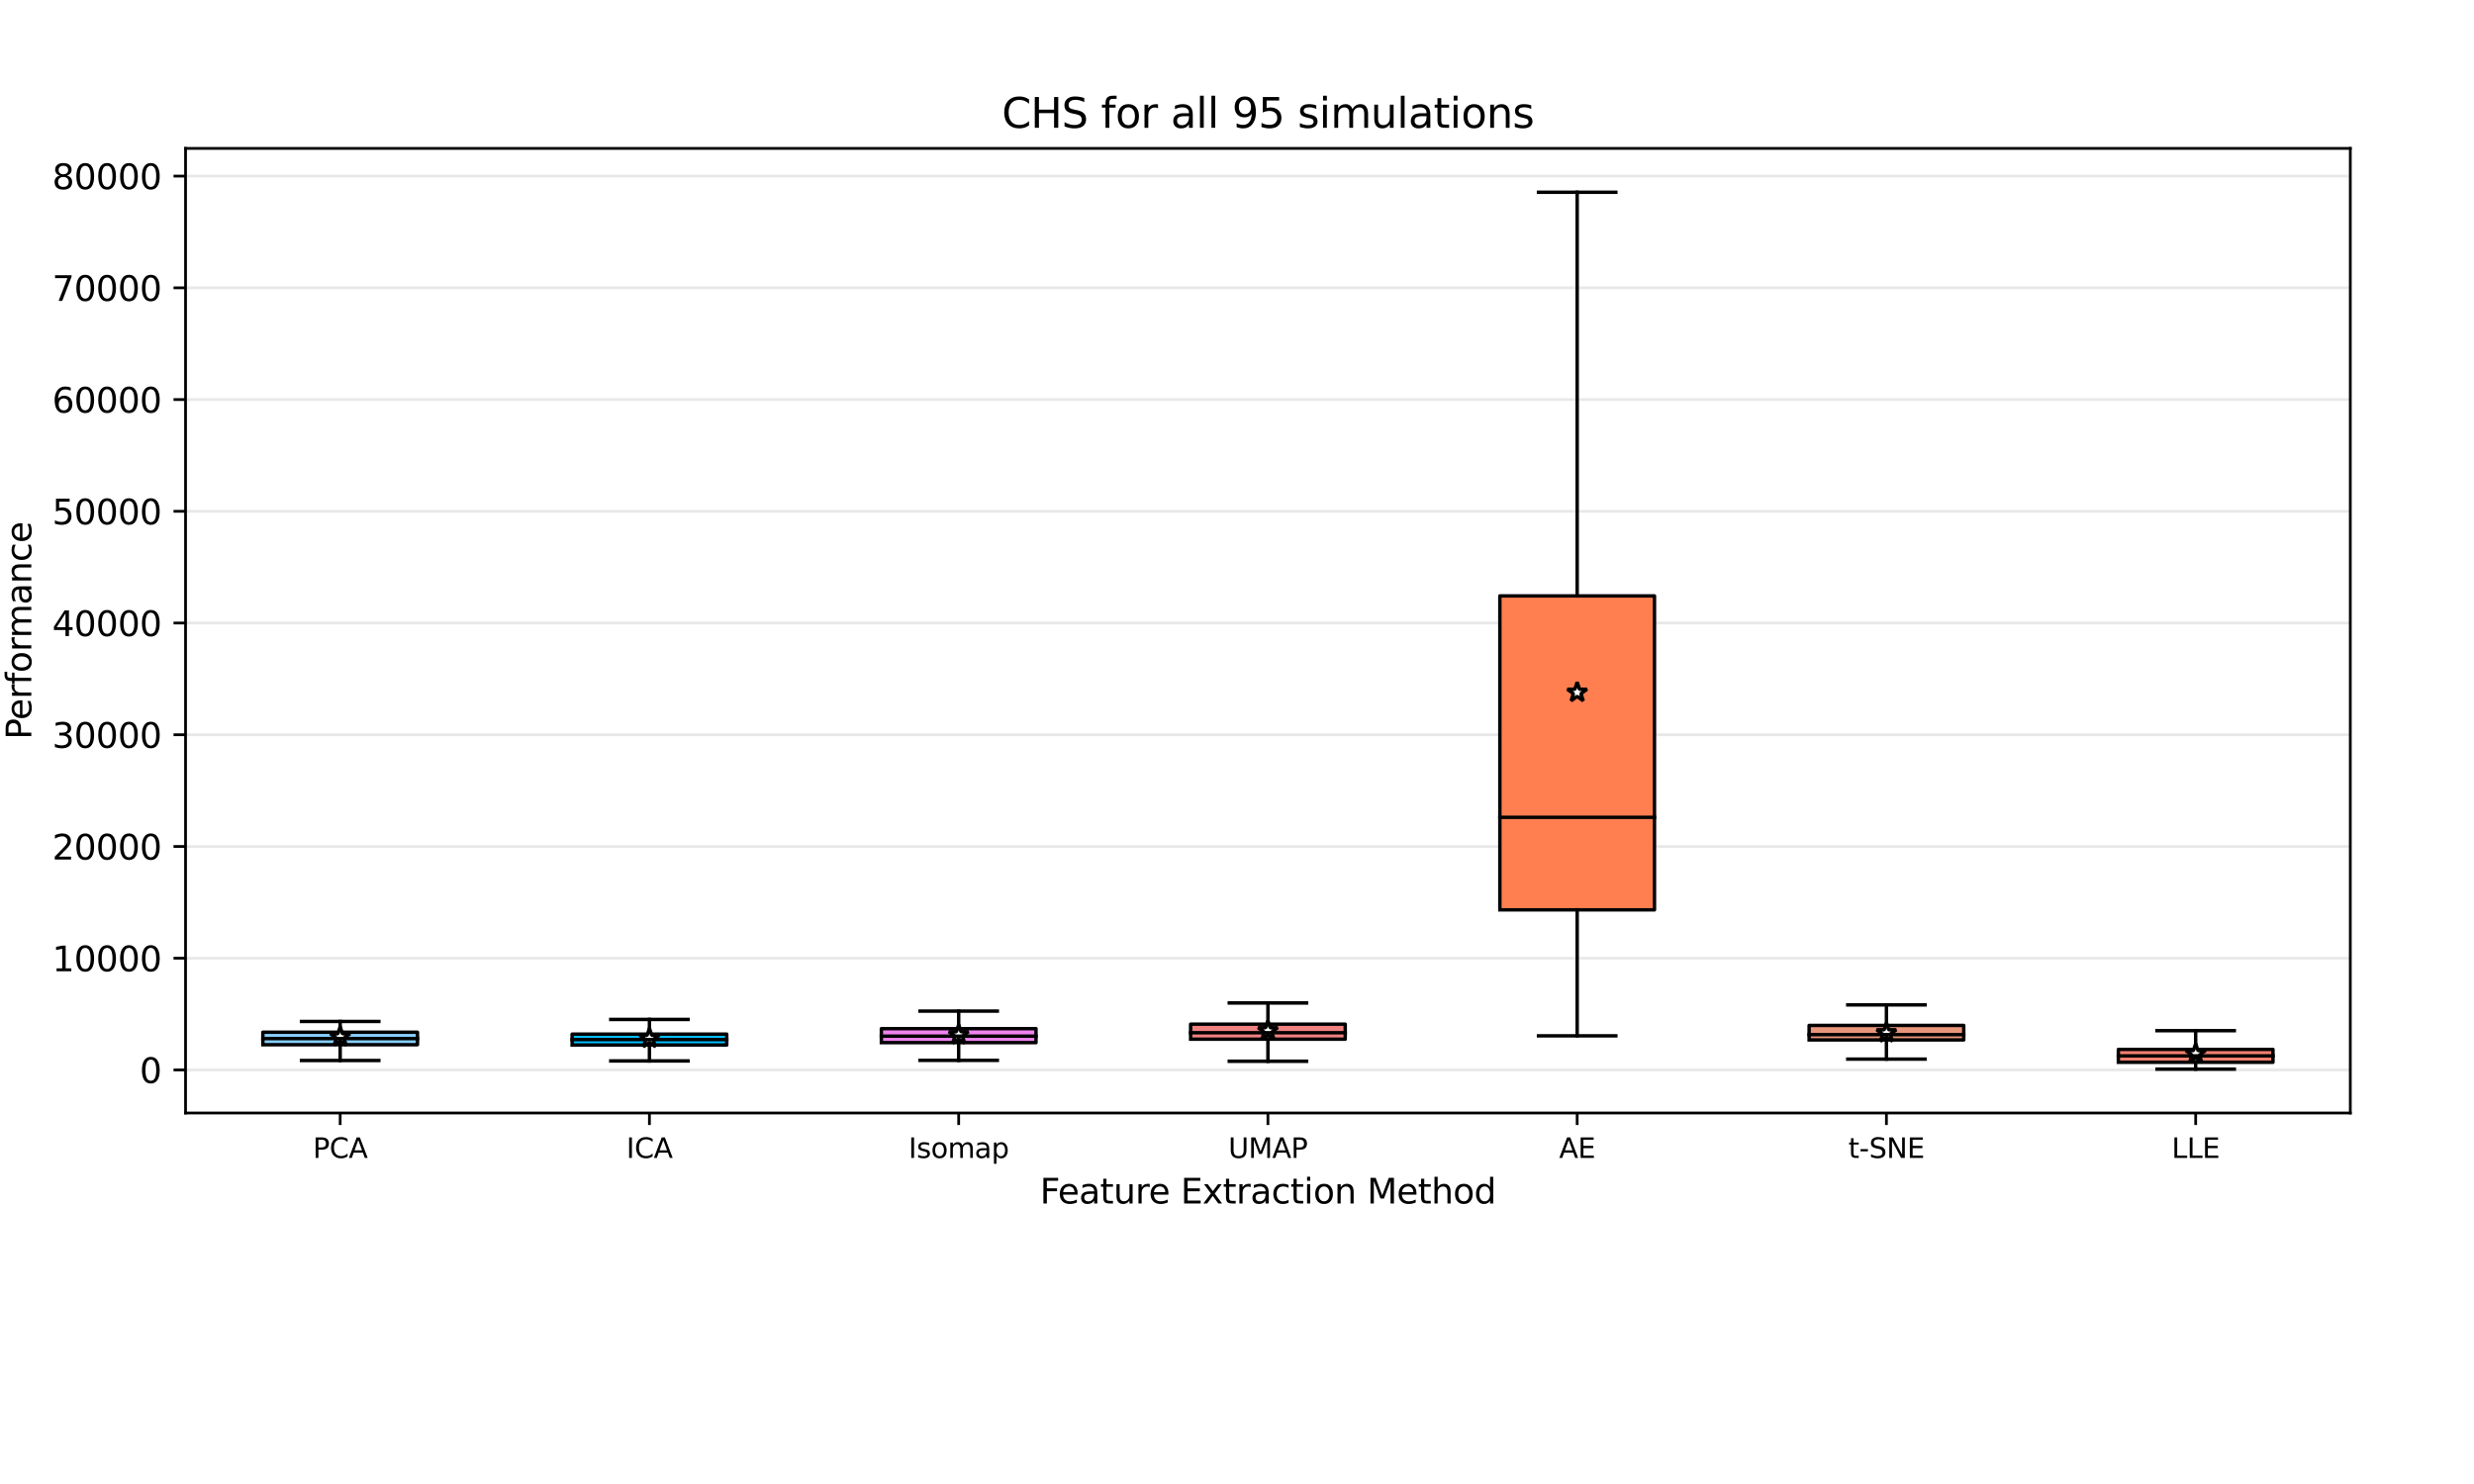 <?xml version="1.0" encoding="utf-8" standalone="no"?>
<!DOCTYPE svg PUBLIC "-//W3C//DTD SVG 1.1//EN"
  "http://www.w3.org/Graphics/SVG/1.1/DTD/svg11.dtd">
<svg xmlns:xlink="http://www.w3.org/1999/xlink" width="720pt" height="432pt" viewBox="0 0 720 432" xmlns="http://www.w3.org/2000/svg" version="1.1">
 <defs>
  <style type="text/css">*{stroke-linejoin: round; stroke-linecap: butt}</style>
 </defs>
 <g id="figure_1">
  <g id="patch_1">
   <path d="M 0 432 
L 720 432 
L 720 0 
L 0 0 
z
" style="fill: #ffffff"/>
  </g>
  <g id="axes_1">
   <g id="patch_2">
    <path d="M 54 324 
L 684 324 
L 684 43.2 
L 54 43.2 
z
" style="fill: #ffffff"/>
   </g>
   <g id="matplotlib.axis_1">
    <g id="xtick_1">
     <g id="line2d_1">
      <defs>
       <path id="m10f82a7b2d" d="M 0 0 
L 0 3.5 
" style="stroke: #000000; stroke-width: 0.8"/>
      </defs>
      <g>
       <use xlink:href="#m10f82a7b2d" x="99" y="324" style="stroke: #000000; stroke-width: 0.8"/>
      </g>
     </g>
     <g id="text_1">
      <!-- PCA -->
      <g transform="translate(91.059 337.079) scale(0.08 -0.08)">
       <defs>
        <path id="DejaVuSans-50" d="M 1259 4147 
L 1259 2394 
L 2053 2394 
Q 2494 2394 2734 2622 
Q 2975 2850 2975 3272 
Q 2975 3691 2734 3919 
Q 2494 4147 2053 4147 
L 1259 4147 
z
M 628 4666 
L 2053 4666 
Q 2838 4666 3239 4311 
Q 3641 3956 3641 3272 
Q 3641 2581 3239 2228 
Q 2838 1875 2053 1875 
L 1259 1875 
L 1259 0 
L 628 0 
L 628 4666 
z
" transform="scale(0.016)"/>
        <path id="DejaVuSans-43" d="M 4122 4306 
L 4122 3641 
Q 3803 3938 3442 4084 
Q 3081 4231 2675 4231 
Q 1875 4231 1450 3742 
Q 1025 3253 1025 2328 
Q 1025 1406 1450 917 
Q 1875 428 2675 428 
Q 3081 428 3442 575 
Q 3803 722 4122 1019 
L 4122 359 
Q 3791 134 3420 21 
Q 3050 -91 2638 -91 
Q 1578 -91 968 557 
Q 359 1206 359 2328 
Q 359 3453 968 4101 
Q 1578 4750 2638 4750 
Q 3056 4750 3426 4639 
Q 3797 4528 4122 4306 
z
" transform="scale(0.016)"/>
        <path id="DejaVuSans-41" d="M 2188 4044 
L 1331 1722 
L 3047 1722 
L 2188 4044 
z
M 1831 4666 
L 2547 4666 
L 4325 0 
L 3669 0 
L 3244 1197 
L 1141 1197 
L 716 0 
L 50 0 
L 1831 4666 
z
" transform="scale(0.016)"/>
       </defs>
       <use xlink:href="#DejaVuSans-50"/>
       <use xlink:href="#DejaVuSans-43" x="60.303"/>
       <use xlink:href="#DejaVuSans-41" x="130.127"/>
      </g>
     </g>
    </g>
    <g id="xtick_2">
     <g id="line2d_2">
      <g>
       <use xlink:href="#m10f82a7b2d" x="189" y="324" style="stroke: #000000; stroke-width: 0.8"/>
      </g>
     </g>
     <g id="text_2">
      <!-- ICA -->
      <g transform="translate(182.291 337.079) scale(0.08 -0.08)">
       <defs>
        <path id="DejaVuSans-49" d="M 628 4666 
L 1259 4666 
L 1259 0 
L 628 0 
L 628 4666 
z
" transform="scale(0.016)"/>
       </defs>
       <use xlink:href="#DejaVuSans-49"/>
       <use xlink:href="#DejaVuSans-43" x="29.492"/>
       <use xlink:href="#DejaVuSans-41" x="99.316"/>
      </g>
     </g>
    </g>
    <g id="xtick_3">
     <g id="line2d_3">
      <g>
       <use xlink:href="#m10f82a7b2d" x="279" y="324" style="stroke: #000000; stroke-width: 0.8"/>
      </g>
     </g>
     <g id="text_3">
      <!-- Isomap -->
      <g transform="translate(264.402 337.079) scale(0.08 -0.08)">
       <defs>
        <path id="DejaVuSans-73" d="M 2834 3397 
L 2834 2853 
Q 2591 2978 2328 3040 
Q 2066 3103 1784 3103 
Q 1356 3103 1142 2972 
Q 928 2841 928 2578 
Q 928 2378 1081 2264 
Q 1234 2150 1697 2047 
L 1894 2003 
Q 2506 1872 2764 1633 
Q 3022 1394 3022 966 
Q 3022 478 2636 193 
Q 2250 -91 1575 -91 
Q 1294 -91 989 -36 
Q 684 19 347 128 
L 347 722 
Q 666 556 975 473 
Q 1284 391 1588 391 
Q 1994 391 2212 530 
Q 2431 669 2431 922 
Q 2431 1156 2273 1281 
Q 2116 1406 1581 1522 
L 1381 1569 
Q 847 1681 609 1914 
Q 372 2147 372 2553 
Q 372 3047 722 3315 
Q 1072 3584 1716 3584 
Q 2034 3584 2315 3537 
Q 2597 3491 2834 3397 
z
" transform="scale(0.016)"/>
        <path id="DejaVuSans-6f" d="M 1959 3097 
Q 1497 3097 1228 2736 
Q 959 2375 959 1747 
Q 959 1119 1226 758 
Q 1494 397 1959 397 
Q 2419 397 2687 759 
Q 2956 1122 2956 1747 
Q 2956 2369 2687 2733 
Q 2419 3097 1959 3097 
z
M 1959 3584 
Q 2709 3584 3137 3096 
Q 3566 2609 3566 1747 
Q 3566 888 3137 398 
Q 2709 -91 1959 -91 
Q 1206 -91 779 398 
Q 353 888 353 1747 
Q 353 2609 779 3096 
Q 1206 3584 1959 3584 
z
" transform="scale(0.016)"/>
        <path id="DejaVuSans-6d" d="M 3328 2828 
Q 3544 3216 3844 3400 
Q 4144 3584 4550 3584 
Q 5097 3584 5394 3201 
Q 5691 2819 5691 2113 
L 5691 0 
L 5113 0 
L 5113 2094 
Q 5113 2597 4934 2840 
Q 4756 3084 4391 3084 
Q 3944 3084 3684 2787 
Q 3425 2491 3425 1978 
L 3425 0 
L 2847 0 
L 2847 2094 
Q 2847 2600 2669 2842 
Q 2491 3084 2119 3084 
Q 1678 3084 1418 2786 
Q 1159 2488 1159 1978 
L 1159 0 
L 581 0 
L 581 3500 
L 1159 3500 
L 1159 2956 
Q 1356 3278 1631 3431 
Q 1906 3584 2284 3584 
Q 2666 3584 2933 3390 
Q 3200 3197 3328 2828 
z
" transform="scale(0.016)"/>
        <path id="DejaVuSans-61" d="M 2194 1759 
Q 1497 1759 1228 1600 
Q 959 1441 959 1056 
Q 959 750 1161 570 
Q 1363 391 1709 391 
Q 2188 391 2477 730 
Q 2766 1069 2766 1631 
L 2766 1759 
L 2194 1759 
z
M 3341 1997 
L 3341 0 
L 2766 0 
L 2766 531 
Q 2569 213 2275 61 
Q 1981 -91 1556 -91 
Q 1019 -91 701 211 
Q 384 513 384 1019 
Q 384 1609 779 1909 
Q 1175 2209 1959 2209 
L 2766 2209 
L 2766 2266 
Q 2766 2663 2505 2880 
Q 2244 3097 1772 3097 
Q 1472 3097 1187 3025 
Q 903 2953 641 2809 
L 641 3341 
Q 956 3463 1253 3523 
Q 1550 3584 1831 3584 
Q 2591 3584 2966 3190 
Q 3341 2797 3341 1997 
z
" transform="scale(0.016)"/>
        <path id="DejaVuSans-70" d="M 1159 525 
L 1159 -1331 
L 581 -1331 
L 581 3500 
L 1159 3500 
L 1159 2969 
Q 1341 3281 1617 3432 
Q 1894 3584 2278 3584 
Q 2916 3584 3314 3078 
Q 3713 2572 3713 1747 
Q 3713 922 3314 415 
Q 2916 -91 2278 -91 
Q 1894 -91 1617 61 
Q 1341 213 1159 525 
z
M 3116 1747 
Q 3116 2381 2855 2742 
Q 2594 3103 2138 3103 
Q 1681 3103 1420 2742 
Q 1159 2381 1159 1747 
Q 1159 1113 1420 752 
Q 1681 391 2138 391 
Q 2594 391 2855 752 
Q 3116 1113 3116 1747 
z
" transform="scale(0.016)"/>
       </defs>
       <use xlink:href="#DejaVuSans-49"/>
       <use xlink:href="#DejaVuSans-73" x="29.492"/>
       <use xlink:href="#DejaVuSans-6f" x="81.592"/>
       <use xlink:href="#DejaVuSans-6d" x="142.773"/>
       <use xlink:href="#DejaVuSans-61" x="240.186"/>
       <use xlink:href="#DejaVuSans-70" x="301.465"/>
      </g>
     </g>
    </g>
    <g id="xtick_4">
     <g id="line2d_4">
      <g>
       <use xlink:href="#m10f82a7b2d" x="369" y="324" style="stroke: #000000; stroke-width: 0.8"/>
      </g>
     </g>
     <g id="text_4">
      <!-- UMAP -->
      <g transform="translate(357.473 337.079) scale(0.08 -0.08)">
       <defs>
        <path id="DejaVuSans-55" d="M 556 4666 
L 1191 4666 
L 1191 1831 
Q 1191 1081 1462 751 
Q 1734 422 2344 422 
Q 2950 422 3222 751 
Q 3494 1081 3494 1831 
L 3494 4666 
L 4128 4666 
L 4128 1753 
Q 4128 841 3676 375 
Q 3225 -91 2344 -91 
Q 1459 -91 1007 375 
Q 556 841 556 1753 
L 556 4666 
z
" transform="scale(0.016)"/>
        <path id="DejaVuSans-4d" d="M 628 4666 
L 1569 4666 
L 2759 1491 
L 3956 4666 
L 4897 4666 
L 4897 0 
L 4281 0 
L 4281 4097 
L 3078 897 
L 2444 897 
L 1241 4097 
L 1241 0 
L 628 0 
L 628 4666 
z
" transform="scale(0.016)"/>
       </defs>
       <use xlink:href="#DejaVuSans-55"/>
       <use xlink:href="#DejaVuSans-4d" x="73.193"/>
       <use xlink:href="#DejaVuSans-41" x="159.473"/>
       <use xlink:href="#DejaVuSans-50" x="227.881"/>
      </g>
     </g>
    </g>
    <g id="xtick_5">
     <g id="line2d_5">
      <g>
       <use xlink:href="#m10f82a7b2d" x="459" y="324" style="stroke: #000000; stroke-width: 0.8"/>
      </g>
     </g>
     <g id="text_5">
      <!-- AE -->
      <g transform="translate(453.736 337.079) scale(0.08 -0.08)">
       <defs>
        <path id="DejaVuSans-45" d="M 628 4666 
L 3578 4666 
L 3578 4134 
L 1259 4134 
L 1259 2753 
L 3481 2753 
L 3481 2222 
L 1259 2222 
L 1259 531 
L 3634 531 
L 3634 0 
L 628 0 
L 628 4666 
z
" transform="scale(0.016)"/>
       </defs>
       <use xlink:href="#DejaVuSans-41"/>
       <use xlink:href="#DejaVuSans-45" x="68.408"/>
      </g>
     </g>
    </g>
    <g id="xtick_6">
     <g id="line2d_6">
      <g>
       <use xlink:href="#m10f82a7b2d" x="549" y="324" style="stroke: #000000; stroke-width: 0.8"/>
      </g>
     </g>
     <g id="text_6">
      <!-- t-SNE -->
      <g transform="translate(537.929 337.079) scale(0.08 -0.08)">
       <defs>
        <path id="DejaVuSans-74" d="M 1172 4494 
L 1172 3500 
L 2356 3500 
L 2356 3053 
L 1172 3053 
L 1172 1153 
Q 1172 725 1289 603 
Q 1406 481 1766 481 
L 2356 481 
L 2356 0 
L 1766 0 
Q 1100 0 847 248 
Q 594 497 594 1153 
L 594 3053 
L 172 3053 
L 172 3500 
L 594 3500 
L 594 4494 
L 1172 4494 
z
" transform="scale(0.016)"/>
        <path id="DejaVuSans-2d" d="M 313 2009 
L 1997 2009 
L 1997 1497 
L 313 1497 
L 313 2009 
z
" transform="scale(0.016)"/>
        <path id="DejaVuSans-53" d="M 3425 4513 
L 3425 3897 
Q 3066 4069 2747 4153 
Q 2428 4238 2131 4238 
Q 1616 4238 1336 4038 
Q 1056 3838 1056 3469 
Q 1056 3159 1242 3001 
Q 1428 2844 1947 2747 
L 2328 2669 
Q 3034 2534 3370 2195 
Q 3706 1856 3706 1288 
Q 3706 609 3251 259 
Q 2797 -91 1919 -91 
Q 1588 -91 1214 -16 
Q 841 59 441 206 
L 441 856 
Q 825 641 1194 531 
Q 1563 422 1919 422 
Q 2459 422 2753 634 
Q 3047 847 3047 1241 
Q 3047 1584 2836 1778 
Q 2625 1972 2144 2069 
L 1759 2144 
Q 1053 2284 737 2584 
Q 422 2884 422 3419 
Q 422 4038 858 4394 
Q 1294 4750 2059 4750 
Q 2388 4750 2728 4690 
Q 3069 4631 3425 4513 
z
" transform="scale(0.016)"/>
        <path id="DejaVuSans-4e" d="M 628 4666 
L 1478 4666 
L 3547 763 
L 3547 4666 
L 4159 4666 
L 4159 0 
L 3309 0 
L 1241 3903 
L 1241 0 
L 628 0 
L 628 4666 
z
" transform="scale(0.016)"/>
       </defs>
       <use xlink:href="#DejaVuSans-74"/>
       <use xlink:href="#DejaVuSans-2d" x="39.209"/>
       <use xlink:href="#DejaVuSans-53" x="75.293"/>
       <use xlink:href="#DejaVuSans-4e" x="138.77"/>
       <use xlink:href="#DejaVuSans-45" x="213.574"/>
      </g>
     </g>
    </g>
    <g id="xtick_7">
     <g id="line2d_7">
      <g>
       <use xlink:href="#m10f82a7b2d" x="639" y="324" style="stroke: #000000; stroke-width: 0.8"/>
      </g>
     </g>
     <g id="text_7">
      <!-- LLE -->
      <g transform="translate(632.015 337.079) scale(0.08 -0.08)">
       <defs>
        <path id="DejaVuSans-4c" d="M 628 4666 
L 1259 4666 
L 1259 531 
L 3531 531 
L 3531 0 
L 628 0 
L 628 4666 
z
" transform="scale(0.016)"/>
       </defs>
       <use xlink:href="#DejaVuSans-4c"/>
       <use xlink:href="#DejaVuSans-4c" x="55.713"/>
       <use xlink:href="#DejaVuSans-45" x="111.426"/>
      </g>
     </g>
    </g>
    <g id="text_8">
     <!-- Feature Extraction Method -->
     <g transform="translate(302.654 350.341) scale(0.1 -0.1)">
      <defs>
       <path id="DejaVuSans-46" d="M 628 4666 
L 3309 4666 
L 3309 4134 
L 1259 4134 
L 1259 2759 
L 3109 2759 
L 3109 2228 
L 1259 2228 
L 1259 0 
L 628 0 
L 628 4666 
z
" transform="scale(0.016)"/>
       <path id="DejaVuSans-65" d="M 3597 1894 
L 3597 1613 
L 953 1613 
Q 991 1019 1311 708 
Q 1631 397 2203 397 
Q 2534 397 2845 478 
Q 3156 559 3463 722 
L 3463 178 
Q 3153 47 2828 -22 
Q 2503 -91 2169 -91 
Q 1331 -91 842 396 
Q 353 884 353 1716 
Q 353 2575 817 3079 
Q 1281 3584 2069 3584 
Q 2775 3584 3186 3129 
Q 3597 2675 3597 1894 
z
M 3022 2063 
Q 3016 2534 2758 2815 
Q 2500 3097 2075 3097 
Q 1594 3097 1305 2825 
Q 1016 2553 972 2059 
L 3022 2063 
z
" transform="scale(0.016)"/>
       <path id="DejaVuSans-75" d="M 544 1381 
L 544 3500 
L 1119 3500 
L 1119 1403 
Q 1119 906 1312 657 
Q 1506 409 1894 409 
Q 2359 409 2629 706 
Q 2900 1003 2900 1516 
L 2900 3500 
L 3475 3500 
L 3475 0 
L 2900 0 
L 2900 538 
Q 2691 219 2414 64 
Q 2138 -91 1772 -91 
Q 1169 -91 856 284 
Q 544 659 544 1381 
z
M 1991 3584 
L 1991 3584 
z
" transform="scale(0.016)"/>
       <path id="DejaVuSans-72" d="M 2631 2963 
Q 2534 3019 2420 3045 
Q 2306 3072 2169 3072 
Q 1681 3072 1420 2755 
Q 1159 2438 1159 1844 
L 1159 0 
L 581 0 
L 581 3500 
L 1159 3500 
L 1159 2956 
Q 1341 3275 1631 3429 
Q 1922 3584 2338 3584 
Q 2397 3584 2469 3576 
Q 2541 3569 2628 3553 
L 2631 2963 
z
" transform="scale(0.016)"/>
       <path id="DejaVuSans-20" transform="scale(0.016)"/>
       <path id="DejaVuSans-78" d="M 3513 3500 
L 2247 1797 
L 3578 0 
L 2900 0 
L 1881 1375 
L 863 0 
L 184 0 
L 1544 1831 
L 300 3500 
L 978 3500 
L 1906 2253 
L 2834 3500 
L 3513 3500 
z
" transform="scale(0.016)"/>
       <path id="DejaVuSans-63" d="M 3122 3366 
L 3122 2828 
Q 2878 2963 2633 3030 
Q 2388 3097 2138 3097 
Q 1578 3097 1268 2742 
Q 959 2388 959 1747 
Q 959 1106 1268 751 
Q 1578 397 2138 397 
Q 2388 397 2633 464 
Q 2878 531 3122 666 
L 3122 134 
Q 2881 22 2623 -34 
Q 2366 -91 2075 -91 
Q 1284 -91 818 406 
Q 353 903 353 1747 
Q 353 2603 823 3093 
Q 1294 3584 2113 3584 
Q 2378 3584 2631 3529 
Q 2884 3475 3122 3366 
z
" transform="scale(0.016)"/>
       <path id="DejaVuSans-69" d="M 603 3500 
L 1178 3500 
L 1178 0 
L 603 0 
L 603 3500 
z
M 603 4863 
L 1178 4863 
L 1178 4134 
L 603 4134 
L 603 4863 
z
" transform="scale(0.016)"/>
       <path id="DejaVuSans-6e" d="M 3513 2113 
L 3513 0 
L 2938 0 
L 2938 2094 
Q 2938 2591 2744 2837 
Q 2550 3084 2163 3084 
Q 1697 3084 1428 2787 
Q 1159 2491 1159 1978 
L 1159 0 
L 581 0 
L 581 3500 
L 1159 3500 
L 1159 2956 
Q 1366 3272 1645 3428 
Q 1925 3584 2291 3584 
Q 2894 3584 3203 3211 
Q 3513 2838 3513 2113 
z
" transform="scale(0.016)"/>
       <path id="DejaVuSans-68" d="M 3513 2113 
L 3513 0 
L 2938 0 
L 2938 2094 
Q 2938 2591 2744 2837 
Q 2550 3084 2163 3084 
Q 1697 3084 1428 2787 
Q 1159 2491 1159 1978 
L 1159 0 
L 581 0 
L 581 4863 
L 1159 4863 
L 1159 2956 
Q 1366 3272 1645 3428 
Q 1925 3584 2291 3584 
Q 2894 3584 3203 3211 
Q 3513 2838 3513 2113 
z
" transform="scale(0.016)"/>
       <path id="DejaVuSans-64" d="M 2906 2969 
L 2906 4863 
L 3481 4863 
L 3481 0 
L 2906 0 
L 2906 525 
Q 2725 213 2448 61 
Q 2172 -91 1784 -91 
Q 1150 -91 751 415 
Q 353 922 353 1747 
Q 353 2572 751 3078 
Q 1150 3584 1784 3584 
Q 2172 3584 2448 3432 
Q 2725 3281 2906 2969 
z
M 947 1747 
Q 947 1113 1208 752 
Q 1469 391 1925 391 
Q 2381 391 2643 752 
Q 2906 1113 2906 1747 
Q 2906 2381 2643 2742 
Q 2381 3103 1925 3103 
Q 1469 3103 1208 2742 
Q 947 2381 947 1747 
z
" transform="scale(0.016)"/>
      </defs>
      <use xlink:href="#DejaVuSans-46"/>
      <use xlink:href="#DejaVuSans-65" x="52.02"/>
      <use xlink:href="#DejaVuSans-61" x="113.543"/>
      <use xlink:href="#DejaVuSans-74" x="174.822"/>
      <use xlink:href="#DejaVuSans-75" x="214.031"/>
      <use xlink:href="#DejaVuSans-72" x="277.41"/>
      <use xlink:href="#DejaVuSans-65" x="316.273"/>
      <use xlink:href="#DejaVuSans-20" x="377.797"/>
      <use xlink:href="#DejaVuSans-45" x="409.584"/>
      <use xlink:href="#DejaVuSans-78" x="472.768"/>
      <use xlink:href="#DejaVuSans-74" x="531.947"/>
      <use xlink:href="#DejaVuSans-72" x="571.156"/>
      <use xlink:href="#DejaVuSans-61" x="612.27"/>
      <use xlink:href="#DejaVuSans-63" x="673.549"/>
      <use xlink:href="#DejaVuSans-74" x="728.529"/>
      <use xlink:href="#DejaVuSans-69" x="767.738"/>
      <use xlink:href="#DejaVuSans-6f" x="795.521"/>
      <use xlink:href="#DejaVuSans-6e" x="856.703"/>
      <use xlink:href="#DejaVuSans-20" x="920.082"/>
      <use xlink:href="#DejaVuSans-4d" x="951.869"/>
      <use xlink:href="#DejaVuSans-65" x="1038.148"/>
      <use xlink:href="#DejaVuSans-74" x="1099.672"/>
      <use xlink:href="#DejaVuSans-68" x="1138.881"/>
      <use xlink:href="#DejaVuSans-6f" x="1202.26"/>
      <use xlink:href="#DejaVuSans-64" x="1263.441"/>
     </g>
    </g>
   </g>
   <g id="matplotlib.axis_2">
    <g id="ytick_1">
     <g id="line2d_8">
      <path d="M 54 311.468 
L 684 311.468 
" clip-path="url(#pc9fab20842)" style="fill: none; stroke: #d3d3d3; stroke-opacity: 0.5; stroke-width: 0.8; stroke-linecap: square"/>
     </g>
     <g id="line2d_9">
      <defs>
       <path id="m058b78db92" d="M 0 0 
L -3.5 0 
" style="stroke: #000000; stroke-width: 0.8"/>
      </defs>
      <g>
       <use xlink:href="#m058b78db92" x="54" y="311.468" style="stroke: #000000; stroke-width: 0.8"/>
      </g>
     </g>
     <g id="text_9">
      <!-- 0 -->
      <g transform="translate(40.638 315.267) scale(0.1 -0.1)">
       <defs>
        <path id="DejaVuSans-30" d="M 2034 4250 
Q 1547 4250 1301 3770 
Q 1056 3291 1056 2328 
Q 1056 1369 1301 889 
Q 1547 409 2034 409 
Q 2525 409 2770 889 
Q 3016 1369 3016 2328 
Q 3016 3291 2770 3770 
Q 2525 4250 2034 4250 
z
M 2034 4750 
Q 2819 4750 3233 4129 
Q 3647 3509 3647 2328 
Q 3647 1150 3233 529 
Q 2819 -91 2034 -91 
Q 1250 -91 836 529 
Q 422 1150 422 2328 
Q 422 3509 836 4129 
Q 1250 4750 2034 4750 
z
" transform="scale(0.016)"/>
       </defs>
       <use xlink:href="#DejaVuSans-30"/>
      </g>
     </g>
    </g>
    <g id="ytick_2">
     <g id="line2d_10">
      <path d="M 54 278.942 
L 684 278.942 
" clip-path="url(#pc9fab20842)" style="fill: none; stroke: #d3d3d3; stroke-opacity: 0.5; stroke-width: 0.8; stroke-linecap: square"/>
     </g>
     <g id="line2d_11">
      <g>
       <use xlink:href="#m058b78db92" x="54" y="278.942" style="stroke: #000000; stroke-width: 0.8"/>
      </g>
     </g>
     <g id="text_10">
      <!-- 10000 -->
      <g transform="translate(15.188 282.742) scale(0.1 -0.1)">
       <defs>
        <path id="DejaVuSans-31" d="M 794 531 
L 1825 531 
L 1825 4091 
L 703 3866 
L 703 4441 
L 1819 4666 
L 2450 4666 
L 2450 531 
L 3481 531 
L 3481 0 
L 794 0 
L 794 531 
z
" transform="scale(0.016)"/>
       </defs>
       <use xlink:href="#DejaVuSans-31"/>
       <use xlink:href="#DejaVuSans-30" x="63.623"/>
       <use xlink:href="#DejaVuSans-30" x="127.246"/>
       <use xlink:href="#DejaVuSans-30" x="190.869"/>
       <use xlink:href="#DejaVuSans-30" x="254.492"/>
      </g>
     </g>
    </g>
    <g id="ytick_3">
     <g id="line2d_12">
      <path d="M 54 246.417 
L 684 246.417 
" clip-path="url(#pc9fab20842)" style="fill: none; stroke: #d3d3d3; stroke-opacity: 0.5; stroke-width: 0.8; stroke-linecap: square"/>
     </g>
     <g id="line2d_13">
      <g>
       <use xlink:href="#m058b78db92" x="54" y="246.417" style="stroke: #000000; stroke-width: 0.8"/>
      </g>
     </g>
     <g id="text_11">
      <!-- 20000 -->
      <g transform="translate(15.188 250.216) scale(0.1 -0.1)">
       <defs>
        <path id="DejaVuSans-32" d="M 1228 531 
L 3431 531 
L 3431 0 
L 469 0 
L 469 531 
Q 828 903 1448 1529 
Q 2069 2156 2228 2338 
Q 2531 2678 2651 2914 
Q 2772 3150 2772 3378 
Q 2772 3750 2511 3984 
Q 2250 4219 1831 4219 
Q 1534 4219 1204 4116 
Q 875 4013 500 3803 
L 500 4441 
Q 881 4594 1212 4672 
Q 1544 4750 1819 4750 
Q 2544 4750 2975 4387 
Q 3406 4025 3406 3419 
Q 3406 3131 3298 2873 
Q 3191 2616 2906 2266 
Q 2828 2175 2409 1742 
Q 1991 1309 1228 531 
z
" transform="scale(0.016)"/>
       </defs>
       <use xlink:href="#DejaVuSans-32"/>
       <use xlink:href="#DejaVuSans-30" x="63.623"/>
       <use xlink:href="#DejaVuSans-30" x="127.246"/>
       <use xlink:href="#DejaVuSans-30" x="190.869"/>
       <use xlink:href="#DejaVuSans-30" x="254.492"/>
      </g>
     </g>
    </g>
    <g id="ytick_4">
     <g id="line2d_14">
      <path d="M 54 213.892 
L 684 213.892 
" clip-path="url(#pc9fab20842)" style="fill: none; stroke: #d3d3d3; stroke-opacity: 0.5; stroke-width: 0.8; stroke-linecap: square"/>
     </g>
     <g id="line2d_15">
      <g>
       <use xlink:href="#m058b78db92" x="54" y="213.892" style="stroke: #000000; stroke-width: 0.8"/>
      </g>
     </g>
     <g id="text_12">
      <!-- 30000 -->
      <g transform="translate(15.188 217.691) scale(0.1 -0.1)">
       <defs>
        <path id="DejaVuSans-33" d="M 2597 2516 
Q 3050 2419 3304 2112 
Q 3559 1806 3559 1356 
Q 3559 666 3084 287 
Q 2609 -91 1734 -91 
Q 1441 -91 1130 -33 
Q 819 25 488 141 
L 488 750 
Q 750 597 1062 519 
Q 1375 441 1716 441 
Q 2309 441 2620 675 
Q 2931 909 2931 1356 
Q 2931 1769 2642 2001 
Q 2353 2234 1838 2234 
L 1294 2234 
L 1294 2753 
L 1863 2753 
Q 2328 2753 2575 2939 
Q 2822 3125 2822 3475 
Q 2822 3834 2567 4026 
Q 2313 4219 1838 4219 
Q 1578 4219 1281 4162 
Q 984 4106 628 3988 
L 628 4550 
Q 988 4650 1302 4700 
Q 1616 4750 1894 4750 
Q 2613 4750 3031 4423 
Q 3450 4097 3450 3541 
Q 3450 3153 3228 2886 
Q 3006 2619 2597 2516 
z
" transform="scale(0.016)"/>
       </defs>
       <use xlink:href="#DejaVuSans-33"/>
       <use xlink:href="#DejaVuSans-30" x="63.623"/>
       <use xlink:href="#DejaVuSans-30" x="127.246"/>
       <use xlink:href="#DejaVuSans-30" x="190.869"/>
       <use xlink:href="#DejaVuSans-30" x="254.492"/>
      </g>
     </g>
    </g>
    <g id="ytick_5">
     <g id="line2d_16">
      <path d="M 54 181.366 
L 684 181.366 
" clip-path="url(#pc9fab20842)" style="fill: none; stroke: #d3d3d3; stroke-opacity: 0.5; stroke-width: 0.8; stroke-linecap: square"/>
     </g>
     <g id="line2d_17">
      <g>
       <use xlink:href="#m058b78db92" x="54" y="181.366" style="stroke: #000000; stroke-width: 0.8"/>
      </g>
     </g>
     <g id="text_13">
      <!-- 40000 -->
      <g transform="translate(15.188 185.165) scale(0.1 -0.1)">
       <defs>
        <path id="DejaVuSans-34" d="M 2419 4116 
L 825 1625 
L 2419 1625 
L 2419 4116 
z
M 2253 4666 
L 3047 4666 
L 3047 1625 
L 3713 1625 
L 3713 1100 
L 3047 1100 
L 3047 0 
L 2419 0 
L 2419 1100 
L 313 1100 
L 313 1709 
L 2253 4666 
z
" transform="scale(0.016)"/>
       </defs>
       <use xlink:href="#DejaVuSans-34"/>
       <use xlink:href="#DejaVuSans-30" x="63.623"/>
       <use xlink:href="#DejaVuSans-30" x="127.246"/>
       <use xlink:href="#DejaVuSans-30" x="190.869"/>
       <use xlink:href="#DejaVuSans-30" x="254.492"/>
      </g>
     </g>
    </g>
    <g id="ytick_6">
     <g id="line2d_18">
      <path d="M 54 148.841 
L 684 148.841 
" clip-path="url(#pc9fab20842)" style="fill: none; stroke: #d3d3d3; stroke-opacity: 0.5; stroke-width: 0.8; stroke-linecap: square"/>
     </g>
     <g id="line2d_19">
      <g>
       <use xlink:href="#m058b78db92" x="54" y="148.841" style="stroke: #000000; stroke-width: 0.8"/>
      </g>
     </g>
     <g id="text_14">
      <!-- 50000 -->
      <g transform="translate(15.188 152.64) scale(0.1 -0.1)">
       <defs>
        <path id="DejaVuSans-35" d="M 691 4666 
L 3169 4666 
L 3169 4134 
L 1269 4134 
L 1269 2991 
Q 1406 3038 1543 3061 
Q 1681 3084 1819 3084 
Q 2600 3084 3056 2656 
Q 3513 2228 3513 1497 
Q 3513 744 3044 326 
Q 2575 -91 1722 -91 
Q 1428 -91 1123 -41 
Q 819 9 494 109 
L 494 744 
Q 775 591 1075 516 
Q 1375 441 1709 441 
Q 2250 441 2565 725 
Q 2881 1009 2881 1497 
Q 2881 1984 2565 2268 
Q 2250 2553 1709 2553 
Q 1456 2553 1204 2497 
Q 953 2441 691 2322 
L 691 4666 
z
" transform="scale(0.016)"/>
       </defs>
       <use xlink:href="#DejaVuSans-35"/>
       <use xlink:href="#DejaVuSans-30" x="63.623"/>
       <use xlink:href="#DejaVuSans-30" x="127.246"/>
       <use xlink:href="#DejaVuSans-30" x="190.869"/>
       <use xlink:href="#DejaVuSans-30" x="254.492"/>
      </g>
     </g>
    </g>
    <g id="ytick_7">
     <g id="line2d_20">
      <path d="M 54 116.316 
L 684 116.316 
" clip-path="url(#pc9fab20842)" style="fill: none; stroke: #d3d3d3; stroke-opacity: 0.5; stroke-width: 0.8; stroke-linecap: square"/>
     </g>
     <g id="line2d_21">
      <g>
       <use xlink:href="#m058b78db92" x="54" y="116.316" style="stroke: #000000; stroke-width: 0.8"/>
      </g>
     </g>
     <g id="text_15">
      <!-- 60000 -->
      <g transform="translate(15.188 120.115) scale(0.1 -0.1)">
       <defs>
        <path id="DejaVuSans-36" d="M 2113 2584 
Q 1688 2584 1439 2293 
Q 1191 2003 1191 1497 
Q 1191 994 1439 701 
Q 1688 409 2113 409 
Q 2538 409 2786 701 
Q 3034 994 3034 1497 
Q 3034 2003 2786 2293 
Q 2538 2584 2113 2584 
z
M 3366 4563 
L 3366 3988 
Q 3128 4100 2886 4159 
Q 2644 4219 2406 4219 
Q 1781 4219 1451 3797 
Q 1122 3375 1075 2522 
Q 1259 2794 1537 2939 
Q 1816 3084 2150 3084 
Q 2853 3084 3261 2657 
Q 3669 2231 3669 1497 
Q 3669 778 3244 343 
Q 2819 -91 2113 -91 
Q 1303 -91 875 529 
Q 447 1150 447 2328 
Q 447 3434 972 4092 
Q 1497 4750 2381 4750 
Q 2619 4750 2861 4703 
Q 3103 4656 3366 4563 
z
" transform="scale(0.016)"/>
       </defs>
       <use xlink:href="#DejaVuSans-36"/>
       <use xlink:href="#DejaVuSans-30" x="63.623"/>
       <use xlink:href="#DejaVuSans-30" x="127.246"/>
       <use xlink:href="#DejaVuSans-30" x="190.869"/>
       <use xlink:href="#DejaVuSans-30" x="254.492"/>
      </g>
     </g>
    </g>
    <g id="ytick_8">
     <g id="line2d_22">
      <path d="M 54 83.79 
L 684 83.79 
" clip-path="url(#pc9fab20842)" style="fill: none; stroke: #d3d3d3; stroke-opacity: 0.5; stroke-width: 0.8; stroke-linecap: square"/>
     </g>
     <g id="line2d_23">
      <g>
       <use xlink:href="#m058b78db92" x="54" y="83.79" style="stroke: #000000; stroke-width: 0.8"/>
      </g>
     </g>
     <g id="text_16">
      <!-- 70000 -->
      <g transform="translate(15.188 87.589) scale(0.1 -0.1)">
       <defs>
        <path id="DejaVuSans-37" d="M 525 4666 
L 3525 4666 
L 3525 4397 
L 1831 0 
L 1172 0 
L 2766 4134 
L 525 4134 
L 525 4666 
z
" transform="scale(0.016)"/>
       </defs>
       <use xlink:href="#DejaVuSans-37"/>
       <use xlink:href="#DejaVuSans-30" x="63.623"/>
       <use xlink:href="#DejaVuSans-30" x="127.246"/>
       <use xlink:href="#DejaVuSans-30" x="190.869"/>
       <use xlink:href="#DejaVuSans-30" x="254.492"/>
      </g>
     </g>
    </g>
    <g id="ytick_9">
     <g id="line2d_24">
      <path d="M 54 51.265 
L 684 51.265 
" clip-path="url(#pc9fab20842)" style="fill: none; stroke: #d3d3d3; stroke-opacity: 0.5; stroke-width: 0.8; stroke-linecap: square"/>
     </g>
     <g id="line2d_25">
      <g>
       <use xlink:href="#m058b78db92" x="54" y="51.265" style="stroke: #000000; stroke-width: 0.8"/>
      </g>
     </g>
     <g id="text_17">
      <!-- 80000 -->
      <g transform="translate(15.188 55.064) scale(0.1 -0.1)">
       <defs>
        <path id="DejaVuSans-38" d="M 2034 2216 
Q 1584 2216 1326 1975 
Q 1069 1734 1069 1313 
Q 1069 891 1326 650 
Q 1584 409 2034 409 
Q 2484 409 2743 651 
Q 3003 894 3003 1313 
Q 3003 1734 2745 1975 
Q 2488 2216 2034 2216 
z
M 1403 2484 
Q 997 2584 770 2862 
Q 544 3141 544 3541 
Q 544 4100 942 4425 
Q 1341 4750 2034 4750 
Q 2731 4750 3128 4425 
Q 3525 4100 3525 3541 
Q 3525 3141 3298 2862 
Q 3072 2584 2669 2484 
Q 3125 2378 3379 2068 
Q 3634 1759 3634 1313 
Q 3634 634 3220 271 
Q 2806 -91 2034 -91 
Q 1263 -91 848 271 
Q 434 634 434 1313 
Q 434 1759 690 2068 
Q 947 2378 1403 2484 
z
M 1172 3481 
Q 1172 3119 1398 2916 
Q 1625 2713 2034 2713 
Q 2441 2713 2670 2916 
Q 2900 3119 2900 3481 
Q 2900 3844 2670 4047 
Q 2441 4250 2034 4250 
Q 1625 4250 1398 4047 
Q 1172 3844 1172 3481 
z
" transform="scale(0.016)"/>
       </defs>
       <use xlink:href="#DejaVuSans-38"/>
       <use xlink:href="#DejaVuSans-30" x="63.623"/>
       <use xlink:href="#DejaVuSans-30" x="127.246"/>
       <use xlink:href="#DejaVuSans-30" x="190.869"/>
       <use xlink:href="#DejaVuSans-30" x="254.492"/>
      </g>
     </g>
    </g>
    <g id="text_18">
     <!-- Performance -->
     <g transform="translate(9.108 215.282) rotate(-90) scale(0.1 -0.1)">
      <defs>
       <path id="DejaVuSans-66" d="M 2375 4863 
L 2375 4384 
L 1825 4384 
Q 1516 4384 1395 4259 
Q 1275 4134 1275 3809 
L 1275 3500 
L 2222 3500 
L 2222 3053 
L 1275 3053 
L 1275 0 
L 697 0 
L 697 3053 
L 147 3053 
L 147 3500 
L 697 3500 
L 697 3744 
Q 697 4328 969 4595 
Q 1241 4863 1831 4863 
L 2375 4863 
z
" transform="scale(0.016)"/>
      </defs>
      <use xlink:href="#DejaVuSans-50"/>
      <use xlink:href="#DejaVuSans-65" x="56.678"/>
      <use xlink:href="#DejaVuSans-72" x="118.201"/>
      <use xlink:href="#DejaVuSans-66" x="159.314"/>
      <use xlink:href="#DejaVuSans-6f" x="194.52"/>
      <use xlink:href="#DejaVuSans-72" x="255.701"/>
      <use xlink:href="#DejaVuSans-6d" x="295.064"/>
      <use xlink:href="#DejaVuSans-61" x="392.477"/>
      <use xlink:href="#DejaVuSans-6e" x="453.756"/>
      <use xlink:href="#DejaVuSans-63" x="517.135"/>
      <use xlink:href="#DejaVuSans-65" x="572.115"/>
     </g>
    </g>
   </g>
   <g id="patch_3">
    <path d="M 76.5 304.119 
L 121.5 304.119 
L 121.5 300.484 
L 76.5 300.484 
z
" clip-path="url(#pc9fab20842)" style="fill: #87cefa"/>
   </g>
   <g id="patch_4">
    <path d="M 166.5 304.212 
L 211.5 304.212 
L 211.5 301.036 
L 166.5 301.036 
z
" clip-path="url(#pc9fab20842)" style="fill: #00bfff"/>
   </g>
   <g id="patch_5">
    <path d="M 256.5 303.518 
L 301.5 303.518 
L 301.5 299.438 
L 256.5 299.438 
z
" clip-path="url(#pc9fab20842)" style="fill: #ee82ee"/>
   </g>
   <g id="patch_6">
    <path d="M 346.5 302.516 
L 391.5 302.516 
L 391.5 298.137 
L 346.5 298.137 
z
" clip-path="url(#pc9fab20842)" style="fill: #f08080"/>
   </g>
   <g id="patch_7">
    <path d="M 436.5 264.868 
L 481.5 264.868 
L 481.5 173.471 
L 436.5 173.471 
z
" clip-path="url(#pc9fab20842)" style="fill: #ff7f50"/>
   </g>
   <g id="patch_8">
    <path d="M 526.5 302.729 
L 571.5 302.729 
L 571.5 298.51 
L 526.5 298.51 
z
" clip-path="url(#pc9fab20842)" style="fill: #e9967a"/>
   </g>
   <g id="patch_9">
    <path d="M 616.5 309.23 
L 661.5 309.23 
L 661.5 305.491 
L 616.5 305.491 
z
" clip-path="url(#pc9fab20842)" style="fill: #fa8072"/>
   </g>
   <g id="line2d_26">
    <path d="M 76.5 304.119 
L 121.5 304.119 
L 121.5 300.484 
L 76.5 300.484 
L 76.5 304.119 
" clip-path="url(#pc9fab20842)" style="fill: none; stroke: #000000; stroke-linecap: square"/>
   </g>
   <g id="line2d_27">
    <path d="M 99 304.119 
L 99 308.721 
" clip-path="url(#pc9fab20842)" style="fill: none; stroke: #000000; stroke-linecap: square"/>
   </g>
   <g id="line2d_28">
    <path d="M 99 300.484 
L 99 297.342 
" clip-path="url(#pc9fab20842)" style="fill: none; stroke: #000000; stroke-linecap: square"/>
   </g>
   <g id="line2d_29">
    <path d="M 87.75 308.721 
L 110.25 308.721 
" clip-path="url(#pc9fab20842)" style="fill: none; stroke: #000000; stroke-linecap: square"/>
   </g>
   <g id="line2d_30">
    <path d="M 87.75 297.342 
L 110.25 297.342 
" clip-path="url(#pc9fab20842)" style="fill: none; stroke: #000000; stroke-linecap: square"/>
   </g>
   <g id="line2d_31">
    <path d="M 166.5 304.212 
L 211.5 304.212 
L 211.5 301.036 
L 166.5 301.036 
L 166.5 304.212 
" clip-path="url(#pc9fab20842)" style="fill: none; stroke: #000000; stroke-linecap: square"/>
   </g>
   <g id="line2d_32">
    <path d="M 189 304.212 
L 189 308.842 
" clip-path="url(#pc9fab20842)" style="fill: none; stroke: #000000; stroke-linecap: square"/>
   </g>
   <g id="line2d_33">
    <path d="M 189 301.036 
L 189 296.765 
" clip-path="url(#pc9fab20842)" style="fill: none; stroke: #000000; stroke-linecap: square"/>
   </g>
   <g id="line2d_34">
    <path d="M 177.75 308.842 
L 200.25 308.842 
" clip-path="url(#pc9fab20842)" style="fill: none; stroke: #000000; stroke-linecap: square"/>
   </g>
   <g id="line2d_35">
    <path d="M 177.75 296.765 
L 200.25 296.765 
" clip-path="url(#pc9fab20842)" style="fill: none; stroke: #000000; stroke-linecap: square"/>
   </g>
   <g id="line2d_36">
    <path d="M 256.5 303.518 
L 301.5 303.518 
L 301.5 299.438 
L 256.5 299.438 
L 256.5 303.518 
" clip-path="url(#pc9fab20842)" style="fill: none; stroke: #000000; stroke-linecap: square"/>
   </g>
   <g id="line2d_37">
    <path d="M 279 303.518 
L 279 308.685 
" clip-path="url(#pc9fab20842)" style="fill: none; stroke: #000000; stroke-linecap: square"/>
   </g>
   <g id="line2d_38">
    <path d="M 279 299.438 
L 279 294.338 
" clip-path="url(#pc9fab20842)" style="fill: none; stroke: #000000; stroke-linecap: square"/>
   </g>
   <g id="line2d_39">
    <path d="M 267.75 308.685 
L 290.25 308.685 
" clip-path="url(#pc9fab20842)" style="fill: none; stroke: #000000; stroke-linecap: square"/>
   </g>
   <g id="line2d_40">
    <path d="M 267.75 294.338 
L 290.25 294.338 
" clip-path="url(#pc9fab20842)" style="fill: none; stroke: #000000; stroke-linecap: square"/>
   </g>
   <g id="line2d_41">
    <path d="M 346.5 302.516 
L 391.5 302.516 
L 391.5 298.137 
L 346.5 298.137 
L 346.5 302.516 
" clip-path="url(#pc9fab20842)" style="fill: none; stroke: #000000; stroke-linecap: square"/>
   </g>
   <g id="line2d_42">
    <path d="M 369 302.516 
L 369 308.937 
" clip-path="url(#pc9fab20842)" style="fill: none; stroke: #000000; stroke-linecap: square"/>
   </g>
   <g id="line2d_43">
    <path d="M 369 298.137 
L 369 291.964 
" clip-path="url(#pc9fab20842)" style="fill: none; stroke: #000000; stroke-linecap: square"/>
   </g>
   <g id="line2d_44">
    <path d="M 357.75 308.937 
L 380.25 308.937 
" clip-path="url(#pc9fab20842)" style="fill: none; stroke: #000000; stroke-linecap: square"/>
   </g>
   <g id="line2d_45">
    <path d="M 357.75 291.964 
L 380.25 291.964 
" clip-path="url(#pc9fab20842)" style="fill: none; stroke: #000000; stroke-linecap: square"/>
   </g>
   <g id="line2d_46">
    <path d="M 436.5 264.868 
L 481.5 264.868 
L 481.5 173.471 
L 436.5 173.471 
L 436.5 264.868 
" clip-path="url(#pc9fab20842)" style="fill: none; stroke: #000000; stroke-linecap: square"/>
   </g>
   <g id="line2d_47">
    <path d="M 459 264.868 
L 459 301.533 
" clip-path="url(#pc9fab20842)" style="fill: none; stroke: #000000; stroke-linecap: square"/>
   </g>
   <g id="line2d_48">
    <path d="M 459 173.471 
L 459 55.964 
" clip-path="url(#pc9fab20842)" style="fill: none; stroke: #000000; stroke-linecap: square"/>
   </g>
   <g id="line2d_49">
    <path d="M 447.75 301.533 
L 470.25 301.533 
" clip-path="url(#pc9fab20842)" style="fill: none; stroke: #000000; stroke-linecap: square"/>
   </g>
   <g id="line2d_50">
    <path d="M 447.75 55.964 
L 470.25 55.964 
" clip-path="url(#pc9fab20842)" style="fill: none; stroke: #000000; stroke-linecap: square"/>
   </g>
   <g id="line2d_51">
    <path d="M 526.5 302.729 
L 571.5 302.729 
L 571.5 298.51 
L 526.5 298.51 
L 526.5 302.729 
" clip-path="url(#pc9fab20842)" style="fill: none; stroke: #000000; stroke-linecap: square"/>
   </g>
   <g id="line2d_52">
    <path d="M 549 302.729 
L 549 308.321 
" clip-path="url(#pc9fab20842)" style="fill: none; stroke: #000000; stroke-linecap: square"/>
   </g>
   <g id="line2d_53">
    <path d="M 549 298.51 
L 549 292.53 
" clip-path="url(#pc9fab20842)" style="fill: none; stroke: #000000; stroke-linecap: square"/>
   </g>
   <g id="line2d_54">
    <path d="M 537.75 308.321 
L 560.25 308.321 
" clip-path="url(#pc9fab20842)" style="fill: none; stroke: #000000; stroke-linecap: square"/>
   </g>
   <g id="line2d_55">
    <path d="M 537.75 292.53 
L 560.25 292.53 
" clip-path="url(#pc9fab20842)" style="fill: none; stroke: #000000; stroke-linecap: square"/>
   </g>
   <g id="line2d_56">
    <path d="M 616.5 309.23 
L 661.5 309.23 
L 661.5 305.491 
L 616.5 305.491 
L 616.5 309.23 
" clip-path="url(#pc9fab20842)" style="fill: none; stroke: #000000; stroke-linecap: square"/>
   </g>
   <g id="line2d_57">
    <path d="M 639 309.23 
L 639 311.236 
" clip-path="url(#pc9fab20842)" style="fill: none; stroke: #000000; stroke-linecap: square"/>
   </g>
   <g id="line2d_58">
    <path d="M 639 305.491 
L 639 300.04 
" clip-path="url(#pc9fab20842)" style="fill: none; stroke: #000000; stroke-linecap: square"/>
   </g>
   <g id="line2d_59">
    <path d="M 627.75 311.236 
L 650.25 311.236 
" clip-path="url(#pc9fab20842)" style="fill: none; stroke: #000000; stroke-linecap: square"/>
   </g>
   <g id="line2d_60">
    <path d="M 627.75 300.04 
L 650.25 300.04 
" clip-path="url(#pc9fab20842)" style="fill: none; stroke: #000000; stroke-linecap: square"/>
   </g>
   <g id="line2d_61">
    <path d="M 99 301.852 
" clip-path="url(#pc9fab20842)" style="fill: none; stroke: #ffffff; stroke-width: 1.5; stroke-linecap: square"/>
    <defs>
     <path id="m5ddd71d2ac" d="M 0 -3 
L -0.674 -0.927 
L -2.853 -0.927 
L -1.09 0.354 
L -1.763 2.427 
L -0 1.146 
L 1.763 2.427 
L 1.09 0.354 
L 2.853 -0.927 
L 0.674 -0.927 
z
" style="stroke: #000000; stroke-linejoin: bevel"/>
    </defs>
    <g clip-path="url(#pc9fab20842)">
     <use xlink:href="#m5ddd71d2ac" x="99" y="301.852" style="fill: #ffffff; stroke: #000000; stroke-linejoin: bevel"/>
    </g>
   </g>
   <g id="line2d_62">
    <path d="M 189 302.308 
" clip-path="url(#pc9fab20842)" style="fill: none; stroke: #ffffff; stroke-width: 1.5; stroke-linecap: square"/>
    <g clip-path="url(#pc9fab20842)">
     <use xlink:href="#m5ddd71d2ac" x="189" y="302.308" style="fill: #ffffff; stroke: #000000; stroke-linejoin: bevel"/>
    </g>
   </g>
   <g id="line2d_63">
    <path d="M 279 301.273 
" clip-path="url(#pc9fab20842)" style="fill: none; stroke: #ffffff; stroke-width: 1.5; stroke-linecap: square"/>
    <g clip-path="url(#pc9fab20842)">
     <use xlink:href="#m5ddd71d2ac" x="279" y="301.273" style="fill: #ffffff; stroke: #000000; stroke-linejoin: bevel"/>
    </g>
   </g>
   <g id="line2d_64">
    <path d="M 369 300.101 
" clip-path="url(#pc9fab20842)" style="fill: none; stroke: #ffffff; stroke-width: 1.5; stroke-linecap: square"/>
    <g clip-path="url(#pc9fab20842)">
     <use xlink:href="#m5ddd71d2ac" x="369" y="300.101" style="fill: #ffffff; stroke: #000000; stroke-linejoin: bevel"/>
    </g>
   </g>
   <g id="line2d_65">
    <path d="M 459 201.575 
" clip-path="url(#pc9fab20842)" style="fill: none; stroke: #ffffff; stroke-width: 1.5; stroke-linecap: square"/>
    <g clip-path="url(#pc9fab20842)">
     <use xlink:href="#m5ddd71d2ac" x="459" y="201.575" style="fill: #ffffff; stroke: #000000; stroke-linejoin: bevel"/>
    </g>
   </g>
   <g id="line2d_66">
    <path d="M 549 300.706 
" clip-path="url(#pc9fab20842)" style="fill: none; stroke: #ffffff; stroke-width: 1.5; stroke-linecap: square"/>
    <g clip-path="url(#pc9fab20842)">
     <use xlink:href="#m5ddd71d2ac" x="549" y="300.706" style="fill: #ffffff; stroke: #000000; stroke-linejoin: bevel"/>
    </g>
   </g>
   <g id="line2d_67">
    <path d="M 639 306.772 
" clip-path="url(#pc9fab20842)" style="fill: none; stroke: #ffffff; stroke-width: 1.5; stroke-linecap: square"/>
    <g clip-path="url(#pc9fab20842)">
     <use xlink:href="#m5ddd71d2ac" x="639" y="306.772" style="fill: #ffffff; stroke: #000000; stroke-linejoin: bevel"/>
    </g>
   </g>
   <g id="line2d_68">
    <path d="M 76.5 302.351 
L 121.5 302.351 
" clip-path="url(#pc9fab20842)" style="fill: none; stroke: #000000; stroke-linecap: square"/>
   </g>
   <g id="line2d_69">
    <path d="M 166.5 302.622 
L 211.5 302.622 
" clip-path="url(#pc9fab20842)" style="fill: none; stroke: #000000; stroke-linecap: square"/>
   </g>
   <g id="line2d_70">
    <path d="M 256.5 301.624 
L 301.5 301.624 
" clip-path="url(#pc9fab20842)" style="fill: none; stroke: #000000; stroke-linecap: square"/>
   </g>
   <g id="line2d_71">
    <path d="M 346.5 300.632 
L 391.5 300.632 
" clip-path="url(#pc9fab20842)" style="fill: none; stroke: #000000; stroke-linecap: square"/>
   </g>
   <g id="line2d_72">
    <path d="M 436.5 237.924 
L 481.5 237.924 
" clip-path="url(#pc9fab20842)" style="fill: none; stroke: #000000; stroke-linecap: square"/>
   </g>
   <g id="line2d_73">
    <path d="M 526.5 301.185 
L 571.5 301.185 
" clip-path="url(#pc9fab20842)" style="fill: none; stroke: #000000; stroke-linecap: square"/>
   </g>
   <g id="line2d_74">
    <path d="M 616.5 307.364 
L 661.5 307.364 
" clip-path="url(#pc9fab20842)" style="fill: none; stroke: #000000; stroke-linecap: square"/>
   </g>
   <g id="patch_10">
    <path d="M 54 324 
L 54 43.2 
" style="fill: none; stroke: #000000; stroke-width: 0.8; stroke-linejoin: miter; stroke-linecap: square"/>
   </g>
   <g id="patch_11">
    <path d="M 684 324 
L 684 43.2 
" style="fill: none; stroke: #000000; stroke-width: 0.8; stroke-linejoin: miter; stroke-linecap: square"/>
   </g>
   <g id="patch_12">
    <path d="M 54 324 
L 684 324 
" style="fill: none; stroke: #000000; stroke-width: 0.8; stroke-linejoin: miter; stroke-linecap: square"/>
   </g>
   <g id="patch_13">
    <path d="M 54 43.2 
L 684 43.2 
" style="fill: none; stroke: #000000; stroke-width: 0.8; stroke-linejoin: miter; stroke-linecap: square"/>
   </g>
   <g id="text_19">
    <!-- CHS for all 95 simulations -->
    <g transform="translate(291.564 37.2) scale(0.12 -0.12)">
     <defs>
      <path id="DejaVuSans-48" d="M 628 4666 
L 1259 4666 
L 1259 2753 
L 3553 2753 
L 3553 4666 
L 4184 4666 
L 4184 0 
L 3553 0 
L 3553 2222 
L 1259 2222 
L 1259 0 
L 628 0 
L 628 4666 
z
" transform="scale(0.016)"/>
      <path id="DejaVuSans-6c" d="M 603 4863 
L 1178 4863 
L 1178 0 
L 603 0 
L 603 4863 
z
" transform="scale(0.016)"/>
      <path id="DejaVuSans-39" d="M 703 97 
L 703 672 
Q 941 559 1184 500 
Q 1428 441 1663 441 
Q 2288 441 2617 861 
Q 2947 1281 2994 2138 
Q 2813 1869 2534 1725 
Q 2256 1581 1919 1581 
Q 1219 1581 811 2004 
Q 403 2428 403 3163 
Q 403 3881 828 4315 
Q 1253 4750 1959 4750 
Q 2769 4750 3195 4129 
Q 3622 3509 3622 2328 
Q 3622 1225 3098 567 
Q 2575 -91 1691 -91 
Q 1453 -91 1209 -44 
Q 966 3 703 97 
z
M 1959 2075 
Q 2384 2075 2632 2365 
Q 2881 2656 2881 3163 
Q 2881 3666 2632 3958 
Q 2384 4250 1959 4250 
Q 1534 4250 1286 3958 
Q 1038 3666 1038 3163 
Q 1038 2656 1286 2365 
Q 1534 2075 1959 2075 
z
" transform="scale(0.016)"/>
     </defs>
     <use xlink:href="#DejaVuSans-43"/>
     <use xlink:href="#DejaVuSans-48" x="69.824"/>
     <use xlink:href="#DejaVuSans-53" x="145.02"/>
     <use xlink:href="#DejaVuSans-20" x="208.496"/>
     <use xlink:href="#DejaVuSans-66" x="240.283"/>
     <use xlink:href="#DejaVuSans-6f" x="275.488"/>
     <use xlink:href="#DejaVuSans-72" x="336.67"/>
     <use xlink:href="#DejaVuSans-20" x="377.783"/>
     <use xlink:href="#DejaVuSans-61" x="409.57"/>
     <use xlink:href="#DejaVuSans-6c" x="470.85"/>
     <use xlink:href="#DejaVuSans-6c" x="498.633"/>
     <use xlink:href="#DejaVuSans-20" x="526.416"/>
     <use xlink:href="#DejaVuSans-39" x="558.203"/>
     <use xlink:href="#DejaVuSans-35" x="621.826"/>
     <use xlink:href="#DejaVuSans-20" x="685.449"/>
     <use xlink:href="#DejaVuSans-73" x="717.236"/>
     <use xlink:href="#DejaVuSans-69" x="769.336"/>
     <use xlink:href="#DejaVuSans-6d" x="797.119"/>
     <use xlink:href="#DejaVuSans-75" x="894.531"/>
     <use xlink:href="#DejaVuSans-6c" x="957.91"/>
     <use xlink:href="#DejaVuSans-61" x="985.693"/>
     <use xlink:href="#DejaVuSans-74" x="1046.973"/>
     <use xlink:href="#DejaVuSans-69" x="1086.182"/>
     <use xlink:href="#DejaVuSans-6f" x="1113.965"/>
     <use xlink:href="#DejaVuSans-6e" x="1175.146"/>
     <use xlink:href="#DejaVuSans-73" x="1238.525"/>
    </g>
   </g>
  </g>
 </g>
 <defs>
  <clipPath id="pc9fab20842">
   <rect x="54" y="43.2" width="630" height="280.8"/>
  </clipPath>
 </defs>
</svg>
